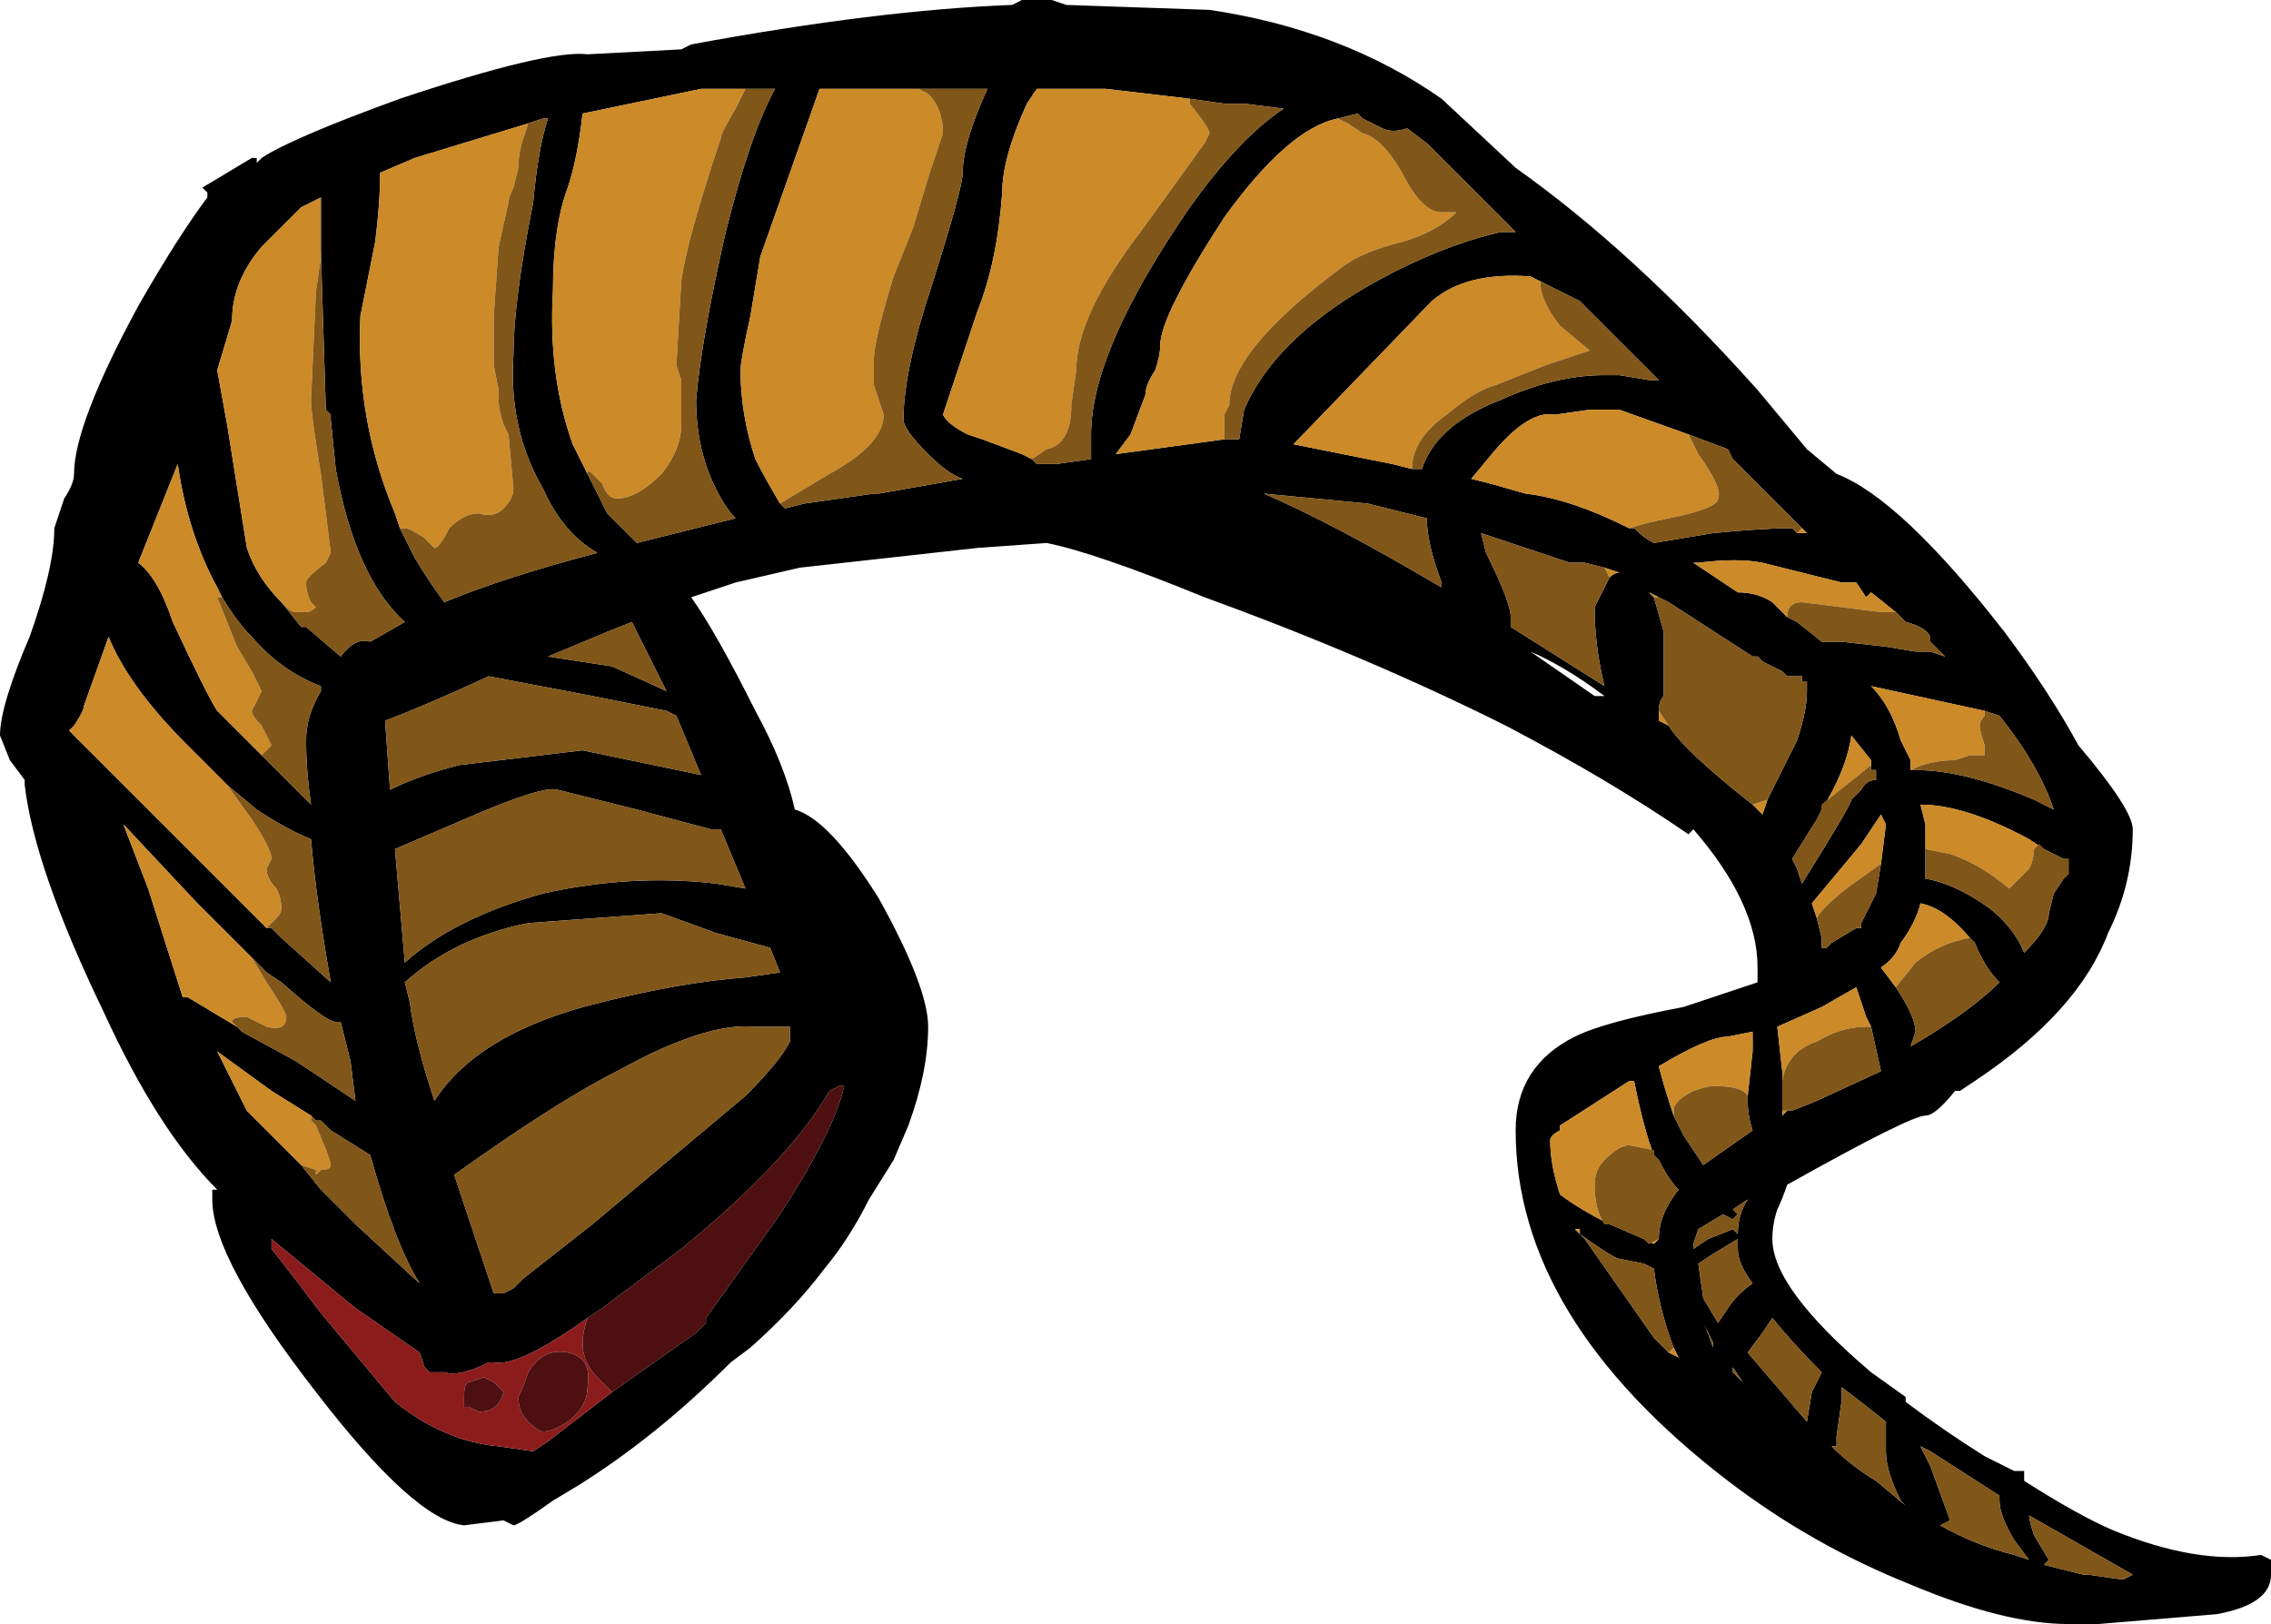 <?xml version="1.0" encoding="UTF-8" standalone="no"?>
<svg xmlns:ffdec="https://www.free-decompiler.com/flash" xmlns:xlink="http://www.w3.org/1999/xlink" ffdec:objectType="shape" height="16.45px" width="23.0px" xmlns="http://www.w3.org/2000/svg">
  <g transform="matrix(1.0, 0.0, 0.0, 1.0, 1.4, 28.5)">
    <path d="M8.95 -28.5 L9.25 -28.5 9.4 -28.45 10.85 -28.4 Q12.2 -28.2 13.2 -27.5 L13.95 -26.8 Q15.15 -25.95 16.4 -24.55 L16.9 -23.95 17.2 -23.7 Q17.85 -23.45 18.9 -22.1 19.35 -21.5 19.65 -20.95 20.2 -20.3 20.2 -20.1 20.2 -19.55 19.95 -19.05 19.65 -18.25 18.6 -17.55 L18.45 -17.45 18.4 -17.45 Q18.2 -17.2 18.1 -17.2 17.95 -17.2 16.7 -16.5 16.65 -16.35 16.6 -16.25 16.55 -16.1 16.55 -15.95 16.55 -15.45 17.55 -14.6 L17.9 -14.35 17.9 -14.3 Q18.3 -14.0 18.7 -13.75 L19.0 -13.6 19.1 -13.6 19.1 -13.5 Q19.65 -13.15 20.0 -13.0 20.85 -12.65 21.5 -12.75 L21.6 -12.7 Q21.6 -12.65 21.6 -12.55 21.6 -12.25 21.05 -12.15 L19.85 -12.05 19.55 -12.05 Q18.9 -12.05 17.95 -12.45 16.95 -12.85 16.1 -13.5 13.95 -15.15 13.95 -17.05 13.95 -17.7 14.55 -18.0 14.85 -18.15 15.65 -18.3 L16.4 -18.55 16.4 -18.7 Q16.4 -19.35 15.75 -20.1 L15.7 -20.05 Q14.9 -20.6 13.85 -21.15 12.45 -21.85 10.8 -22.45 9.7 -22.9 9.2 -23.0 L8.5 -22.95 6.7 -22.75 6.05 -22.6 5.6 -22.45 Q5.85 -22.1 6.25 -21.3 6.55 -20.75 6.65 -20.3 7.0 -20.2 7.5 -19.4 8.0 -18.5 8.0 -18.1 8.0 -17.65 7.8 -17.1 L7.65 -16.75 7.4 -16.35 Q7.2 -15.95 6.95 -15.65 6.65 -15.25 6.2 -14.85 L6.0 -14.7 Q5.25 -13.95 4.45 -13.45 L4.2 -13.3 Q3.85 -13.05 3.8 -13.05 L3.7 -13.1 3.3 -13.05 Q2.8 -13.1 1.8 -14.4 0.75 -15.75 0.75 -16.35 0.75 -16.55 0.75 -16.45 L0.8 -16.45 Q0.2 -17.05 -0.35 -18.25 -1.05 -19.7 -1.15 -20.55 L-1.15 -20.6 -1.3 -20.8 -1.4 -21.05 Q-1.4 -21.35 -1.1 -22.05 -0.85 -22.75 -0.85 -23.15 L-0.75 -23.45 Q-0.65 -23.6 -0.65 -23.7 -0.65 -24.2 0.0 -25.4 0.4 -26.1 0.7 -26.5 L0.7 -26.55 0.65 -26.6 1.15 -26.9 1.2 -26.9 1.2 -26.85 1.25 -26.9 Q1.55 -27.1 2.65 -27.5 4.15 -28.0 4.55 -27.95 L5.5 -28.0 5.6 -28.05 Q7.5 -28.4 8.85 -28.45 L8.95 -28.5 M17.8 -22.3 L17.55 -22.5 17.5 -22.45 17.4 -22.6 17.25 -22.6 16.45 -22.8 Q16.2 -22.85 15.8 -22.8 L15.75 -22.8 16.2 -22.5 Q16.4 -22.5 16.55 -22.4 L16.7 -22.25 16.8 -22.2 17.05 -22.0 17.25 -22.0 17.7 -21.95 18.0 -21.9 18.15 -21.9 18.3 -21.85 18.15 -22.0 18.15 -22.05 Q18.1 -22.15 17.9 -22.2 L17.8 -22.3 M18.7 -21.3 L17.55 -21.55 Q17.75 -21.35 17.85 -21.0 L17.95 -20.8 17.95 -20.7 18.0 -20.7 Q18.5 -20.7 19.2 -20.4 L19.4 -20.3 Q19.25 -20.75 18.85 -21.25 L18.7 -21.3 M11.0 -24.05 L11.15 -24.05 11.2 -24.35 Q11.5 -25.05 12.45 -25.6 13.15 -26.0 13.8 -26.15 L13.95 -26.15 13.05 -27.05 12.85 -27.2 Q12.7 -27.15 12.6 -27.2 L12.4 -27.3 12.35 -27.35 12.15 -27.3 Q11.65 -27.2 11.0 -26.3 10.35 -25.3 10.35 -25.0 10.35 -24.9 10.3 -24.75 10.2 -24.6 10.2 -24.5 L10.05 -24.1 9.9 -23.9 11.0 -24.05 M14.2 -25.65 L14.1 -25.7 Q13.45 -25.75 13.1 -25.45 L11.7 -24.0 12.7 -23.8 12.9 -23.75 13.0 -23.75 Q13.15 -24.2 13.8 -24.45 14.35 -24.7 14.85 -24.7 L15.0 -24.7 15.3 -24.65 15.4 -24.65 14.6 -25.45 14.2 -25.65 M15.7 -24.1 L15.0 -24.35 14.7 -24.35 14.35 -24.3 Q14.1 -24.35 13.75 -23.95 L13.5 -23.65 13.7 -23.6 14.05 -23.5 Q14.5 -23.45 15.1 -23.15 L15.15 -23.15 Q15.25 -23.05 15.35 -23.0 L15.95 -23.1 Q16.45 -23.15 16.75 -23.15 L16.8 -23.1 16.9 -23.1 16.85 -23.15 16.15 -23.85 16.1 -23.95 15.7 -24.1 M14.85 -22.75 L14.65 -22.8 14.5 -22.8 13.6 -23.1 13.65 -22.9 Q13.9 -22.4 13.9 -22.25 L13.9 -22.15 14.85 -21.55 Q14.75 -21.95 14.75 -22.35 L14.9 -22.65 Q14.95 -22.7 15.0 -22.7 L14.85 -22.75 M13.2 -22.6 Q13.05 -23.0 13.05 -23.25 L12.45 -23.4 11.4 -23.5 Q12.1 -23.2 13.2 -22.55 L13.2 -22.6 M15.5 -22.4 L15.3 -22.5 15.35 -22.45 15.45 -22.1 15.45 -21.45 Q15.4 -21.4 15.4 -21.3 L15.4 -21.2 15.5 -21.15 Q15.65 -20.9 16.35 -20.35 L16.45 -20.25 16.5 -20.4 16.8 -21.0 Q16.9 -21.3 16.9 -21.5 L16.9 -21.6 16.85 -21.6 16.85 -21.65 16.7 -21.65 16.65 -21.7 16.45 -21.8 16.4 -21.85 16.35 -21.85 15.5 -22.4 M14.85 -21.45 Q14.45 -21.75 14.1 -21.9 L14.75 -21.45 14.85 -21.45 M17.05 -20.3 L17.0 -20.2 16.75 -19.8 16.8 -19.7 16.85 -19.55 Q17.35 -20.35 17.35 -20.4 L17.45 -20.5 Q17.5 -20.6 17.6 -20.6 L17.6 -20.7 17.55 -20.7 17.55 -20.8 17.35 -21.05 Q17.3 -20.7 17.05 -20.3 M17.65 -19.75 L17.7 -20.15 17.65 -20.25 17.45 -19.95 16.95 -19.35 17.0 -19.2 17.05 -19.0 17.05 -18.9 17.1 -18.9 17.15 -18.95 17.4 -19.1 17.45 -19.1 17.45 -19.15 17.6 -19.45 17.65 -19.75 M17.05 -18.9 L17.05 -18.9 M16.3 -17.4 L16.35 -17.85 16.35 -18.05 16.1 -18.0 Q15.9 -18.0 15.4 -17.7 15.45 -17.5 15.55 -17.2 L15.65 -17.0 15.85 -16.7 16.35 -17.05 Q16.3 -17.2 16.3 -17.35 L16.3 -17.4 M17.55 -18.1 L17.5 -18.2 17.4 -18.5 17.05 -18.3 16.6 -18.1 16.65 -17.65 16.65 -17.55 16.65 -17.25 16.65 -17.2 16.7 -17.25 16.75 -17.25 17.0 -17.35 17.65 -17.65 17.55 -18.1 M15.35 -16.8 Q15.25 -17.05 15.15 -17.55 L15.1 -17.55 14.4 -17.1 14.4 -17.05 Q14.3 -17.0 14.3 -16.95 14.3 -16.7 14.4 -16.4 14.6 -16.25 14.9 -16.1 L15.25 -15.95 15.35 -15.9 15.4 -15.95 Q15.4 -16.2 15.6 -16.45 15.5 -16.55 15.4 -16.75 L15.35 -16.8 M16.2 -16.2 L16.15 -16.15 16.05 -16.2 15.8 -16.05 15.75 -15.9 15.75 -15.85 15.9 -15.95 16.15 -16.05 16.2 -16.0 Q16.2 -16.2 16.3 -16.35 L16.15 -16.25 16.2 -16.2 M16.2 -15.95 L15.95 -15.8 15.8 -15.7 15.85 -15.35 16.0 -15.1 16.1 -15.25 Q16.2 -15.4 16.35 -15.5 16.2 -15.7 16.2 -15.85 L16.2 -15.95 M14.65 -15.95 L15.35 -14.95 15.5 -14.8 15.6 -14.75 15.55 -14.85 Q15.4 -15.25 15.35 -15.65 L15.25 -15.7 15.0 -15.75 Q14.95 -15.75 14.6 -16.0 L14.6 -16.05 14.55 -16.05 14.65 -15.95 M16.3 -14.8 L16.9 -14.1 16.95 -14.4 17.05 -14.6 Q16.75 -14.9 16.55 -15.15 L16.45 -15.0 16.3 -14.8 M15.95 -14.9 L15.85 -15.1 Q15.9 -15.0 15.95 -14.85 L15.95 -14.9 M16.15 -14.6 L16.25 -14.5 16.15 -14.65 16.15 -14.6 M17.25 -14.3 L17.2 -13.95 17.2 -13.85 17.15 -13.85 Q17.35 -13.65 17.6 -13.5 L17.9 -13.25 17.85 -13.3 Q17.7 -13.6 17.7 -13.8 17.7 -13.95 17.7 -14.1 17.45 -14.3 17.25 -14.45 L17.25 -14.3 M19.3 -19.9 L19.15 -20.0 Q18.5 -20.35 18.05 -20.35 L18.1 -20.15 18.1 -19.9 18.1 -19.6 Q18.4 -19.55 18.75 -19.3 19.0 -19.1 19.1 -18.85 19.35 -19.1 19.35 -19.25 L19.4 -19.45 19.5 -19.6 19.55 -19.65 19.55 -19.8 19.5 -19.8 19.3 -19.9 M19.4 -20.3 L19.4 -20.3 M17.8 -18.5 Q18.0 -18.2 18.0 -18.05 L17.95 -17.9 Q18.55 -18.25 18.85 -18.55 18.7 -18.7 18.6 -18.95 L18.55 -19.0 Q18.3 -19.3 18.05 -19.35 18.0 -19.15 17.85 -18.95 17.8 -18.8 17.65 -18.7 L17.8 -18.5 M9.05 -23.85 L9.1 -23.8 9.3 -23.8 9.65 -23.85 9.65 -24.1 Q9.65 -24.95 10.65 -26.4 11.15 -27.1 11.6 -27.4 L11.2 -27.45 11.0 -27.45 10.65 -27.5 9.8 -27.6 9.1 -27.6 9.0 -27.45 Q8.75 -26.9 8.75 -26.55 8.7 -25.85 8.5 -25.35 L8.15 -24.3 Q8.2 -24.2 8.4 -24.1 L8.55 -24.05 8.95 -23.9 9.05 -23.85 M6.5 -23.4 L6.55 -23.35 6.75 -23.4 7.45 -23.5 7.5 -23.5 8.35 -23.65 Q8.2 -23.7 8.0 -23.9 7.75 -24.15 7.75 -24.25 7.75 -24.75 8.05 -25.65 8.35 -26.6 8.35 -26.75 8.35 -27.05 8.6 -27.6 L7.9 -27.6 6.9 -27.6 6.3 -25.9 6.2 -25.3 Q6.1 -24.85 6.1 -24.75 6.1 -24.3 6.25 -23.85 6.35 -23.65 6.5 -23.4 M4.55 -23.7 L4.75 -23.3 Q4.9 -23.15 5.05 -23.0 L6.05 -23.25 Q5.95 -23.35 5.85 -23.55 5.65 -23.95 5.65 -24.45 5.7 -25.05 5.95 -26.15 6.2 -27.15 6.45 -27.6 L6.15 -27.6 5.7 -27.6 4.5 -27.35 Q4.45 -26.9 4.35 -26.6 4.2 -26.2 4.2 -25.55 4.15 -24.7 4.4 -24.0 L4.55 -23.7 M2.65 -23.15 L2.8 -22.85 Q2.95 -22.6 3.1 -22.4 3.7 -22.65 4.65 -22.9 4.3 -23.1 4.1 -23.55 3.75 -24.15 3.8 -24.9 3.8 -25.45 4.0 -26.45 4.05 -27.0 4.15 -27.3 L4.1 -27.3 3.95 -27.25 2.8 -26.9 2.45 -26.75 Q2.45 -26.45 2.4 -26.05 L2.25 -25.3 Q2.2 -24.25 2.6 -23.3 L2.65 -23.15 M1.85 -25.95 L1.85 -26.5 1.65 -26.4 1.25 -26.0 Q0.95 -25.65 0.95 -25.25 L0.8 -24.75 0.9 -24.2 1.1 -22.95 Q1.2 -22.65 1.45 -22.4 L1.65 -22.15 1.7 -22.15 2.05 -21.85 Q2.2 -22.05 2.35 -22.0 L2.7 -22.2 Q2.2 -22.65 2.0 -23.75 L1.95 -24.25 1.95 -24.3 1.9 -24.35 1.85 -25.95 M0.85 -22.45 L0.8 -22.55 Q0.5 -23.1 0.4 -23.8 L0.0 -22.8 Q0.2 -22.65 0.35 -22.2 0.7 -21.45 0.8 -21.3 L1.25 -20.85 1.75 -20.35 Q1.7 -20.7 1.7 -21.0 1.7 -21.25 1.85 -21.5 L1.85 -21.55 Q1.45 -21.7 1.15 -22.05 1.0 -22.2 0.85 -22.45 M4.75 -22.1 L4.15 -21.85 4.8 -21.75 5.35 -21.5 5.0 -22.2 4.75 -22.1 M5.35 -21.3 L4.6 -21.45 3.55 -21.65 Q2.9 -21.35 2.5 -21.2 L2.55 -20.5 Q2.85 -20.65 3.25 -20.75 L4.5 -20.9 5.7 -20.65 5.45 -21.25 5.35 -21.3 M3.3 -20.2 L2.6 -19.9 2.7 -18.75 Q3.2 -19.2 4.1 -19.45 5.0 -19.65 5.85 -19.55 L6.15 -19.5 5.9 -20.1 5.8 -20.1 5.05 -20.3 4.25 -20.5 Q4.1 -20.55 3.3 -20.2 M3.95 -19.15 Q3.2 -19.0 2.7 -18.55 L2.75 -18.35 Q2.8 -17.95 3.0 -17.35 3.45 -18.05 4.7 -18.35 5.5 -18.55 6.15 -18.6 L6.5 -18.65 6.4 -18.9 5.85 -19.05 5.3 -19.25 3.95 -19.15 M0.9 -20.55 L0.5 -20.95 Q-0.1 -21.55 -0.3 -22.05 L-0.55 -21.35 Q-0.55 -21.3 -0.65 -21.15 L-0.7 -21.1 1.3 -19.1 1.35 -19.1 1.45 -19.0 1.95 -18.55 Q1.8 -19.4 1.75 -20.0 1.5 -20.1 1.2 -20.3 L0.9 -20.55 M1.0 -18.1 L1.05 -18.05 1.6 -17.75 2.2 -17.35 2.15 -17.75 2.05 -18.15 2.0 -18.15 Q1.9 -18.15 1.45 -18.55 L1.3 -18.65 1.15 -18.8 0.6 -19.35 -0.15 -20.15 0.1 -19.5 0.45 -18.4 0.5 -18.4 1.0 -18.1 M1.65 -16.7 L1.85 -16.45 2.2 -16.1 2.85 -15.5 Q2.6 -15.9 2.35 -16.8 L1.95 -17.05 1.85 -17.15 1.8 -17.15 1.75 -17.2 1.35 -17.45 0.8 -17.85 1.1 -17.25 1.65 -16.7 M4.55 -15.15 Q3.85 -14.65 3.6 -14.7 L3.55 -14.7 Q3.25 -14.55 3.1 -14.6 L2.95 -14.6 2.9 -14.65 2.85 -14.8 2.2 -15.25 1.35 -15.95 1.35 -15.85 Q1.55 -15.6 1.85 -15.2 L2.6 -14.3 Q3.1 -13.9 3.65 -13.85 L4.0 -13.8 4.15 -13.9 4.8 -14.4 5.65 -15.0 5.75 -15.1 5.75 -15.15 6.5 -16.2 Q7.05 -17.05 7.15 -17.5 L7.1 -17.5 7.0 -17.45 Q6.6 -16.75 5.5 -15.85 L4.7 -15.25 4.55 -15.15 M3.7 -15.4 L3.8 -15.45 3.9 -15.55 4.6 -16.1 6.15 -17.4 Q6.5 -17.75 6.6 -17.95 L6.6 -18.1 6.25 -18.1 Q5.75 -18.15 4.85 -17.65 4.25 -17.35 3.2 -16.6 L3.6 -15.4 3.7 -15.4 M7.0 -18.9 L7.0 -18.9 M18.85 -13.35 L18.15 -13.8 18.05 -13.85 18.15 -13.65 18.35 -13.1 18.25 -13.05 Q18.6 -12.85 19.0 -12.75 L19.15 -12.7 19.0 -12.9 Q18.85 -13.15 18.85 -13.3 L18.85 -13.35 M19.3 -12.65 L19.7 -12.55 19.75 -12.55 20.1 -12.5 20.2 -12.55 19.15 -13.15 Q19.15 -13.1 19.2 -12.95 L19.35 -12.7 19.3 -12.65" fill="#000000" fill-rule="evenodd" stroke="none"/>
    <path d="M16.7 -22.25 L16.55 -22.4 Q16.4 -22.5 16.2 -22.5 L15.75 -22.8 15.8 -22.8 Q16.2 -22.85 16.45 -22.8 L17.25 -22.6 17.4 -22.6 17.5 -22.45 17.55 -22.5 17.8 -22.3 17.65 -22.3 16.85 -22.4 Q16.7 -22.4 16.7 -22.25 M18.7 -21.3 L18.7 -21.25 Q18.65 -21.2 18.65 -21.15 18.65 -21.1 18.7 -20.95 L18.7 -20.85 18.55 -20.85 18.4 -20.8 Q18.15 -20.8 17.95 -20.7 L17.95 -20.8 17.85 -21.0 Q17.75 -21.35 17.55 -21.55 L18.7 -21.3 M12.15 -27.3 L12.25 -27.25 12.4 -27.15 Q12.6 -27.1 12.8 -26.75 13.0 -26.35 13.2 -26.35 L13.35 -26.35 Q13.15 -26.15 12.8 -26.05 12.4 -25.95 12.2 -25.8 11.05 -24.95 11.05 -24.4 L11.0 -24.3 11.0 -24.05 9.9 -23.9 10.05 -24.1 10.2 -24.5 Q10.2 -24.6 10.3 -24.75 10.35 -24.9 10.35 -25.0 10.35 -25.3 11.0 -26.3 11.65 -27.2 12.15 -27.3 M12.9 -23.75 L12.7 -23.8 11.7 -24.0 13.1 -25.45 Q13.45 -25.75 14.1 -25.7 L14.2 -25.65 Q14.2 -25.45 14.4 -25.2 L14.7 -24.95 14.25 -24.8 13.75 -24.6 Q13.55 -24.55 13.25 -24.3 12.9 -24.05 12.9 -23.75 M15.0 -24.7 L14.85 -24.7 15.0 -24.7 M15.1 -23.15 Q14.5 -23.45 14.05 -23.5 L13.7 -23.6 13.5 -23.65 13.75 -23.95 Q14.1 -24.35 14.35 -24.3 L14.7 -24.35 15.0 -24.35 15.7 -24.1 15.8 -23.9 Q16.05 -23.55 16.0 -23.45 16.0 -23.35 15.5 -23.25 15.25 -23.2 15.1 -23.15 M16.85 -23.15 L16.9 -23.1 16.8 -23.1 16.85 -23.15 M14.9 -22.65 L14.85 -22.75 15.0 -22.7 Q14.95 -22.7 14.9 -22.65 M15.35 -22.45 L15.3 -22.5 15.5 -22.4 15.4 -22.45 15.35 -22.45 M16.9 -21.6 L16.9 -21.5 16.9 -21.6 M16.5 -20.4 L16.45 -20.25 16.35 -20.35 16.5 -20.4 M15.5 -21.15 L15.4 -21.2 15.4 -21.3 15.5 -21.15 M17.55 -20.7 L17.55 -20.75 17.05 -20.35 17.05 -20.3 Q17.3 -20.7 17.35 -21.05 L17.55 -20.8 17.55 -20.7 M17.0 -19.2 L16.95 -19.35 17.45 -19.95 17.65 -20.25 17.7 -20.15 17.65 -19.75 17.3 -19.5 Q17.05 -19.3 17.0 -19.2 M17.05 -18.9 L17.05 -18.9 M15.55 -17.2 Q15.45 -17.5 15.4 -17.7 15.9 -18.0 16.1 -18.0 L16.35 -18.05 16.35 -17.85 16.3 -17.4 Q16.25 -17.5 15.95 -17.5 15.9 -17.5 15.75 -17.45 15.55 -17.35 15.55 -17.25 L15.55 -17.2 M16.65 -17.55 L16.65 -17.65 16.6 -18.1 17.05 -18.3 17.4 -18.5 17.5 -18.2 17.55 -18.1 17.5 -18.1 Q17.25 -18.1 17.0 -17.95 16.7 -17.85 16.65 -17.55 M16.7 -17.25 L16.65 -17.2 16.65 -17.25 16.7 -17.25 M14.9 -16.1 Q14.6 -16.25 14.4 -16.4 14.3 -16.7 14.3 -16.95 14.3 -17.0 14.4 -17.05 L14.4 -17.1 15.1 -17.55 15.15 -17.55 Q15.25 -17.05 15.35 -16.8 L15.35 -16.85 15.1 -16.9 Q15.0 -16.9 14.85 -16.75 14.75 -16.65 14.75 -16.5 14.75 -16.25 14.85 -16.1 L14.9 -16.1 M15.4 -15.95 L15.35 -15.9 15.25 -15.95 15.3 -15.9 15.4 -15.95 M14.6 -16.05 L14.6 -16.0 14.65 -15.95 14.55 -16.05 14.6 -16.05 M15.5 -14.8 L15.55 -14.85 15.6 -14.75 15.5 -14.8 M18.1 -19.9 L18.1 -20.15 18.05 -20.35 Q18.5 -20.35 19.15 -20.0 L19.3 -19.9 19.25 -19.95 19.2 -19.9 Q19.2 -19.8 19.15 -19.7 L18.95 -19.5 Q18.65 -19.75 18.35 -19.85 L18.1 -19.9 M19.4 -20.3 L19.4 -20.3 M18.55 -19.0 Q18.25 -18.95 18.0 -18.75 L17.8 -18.5 17.65 -18.7 Q17.8 -18.8 17.85 -18.95 18.0 -19.15 18.05 -19.35 18.3 -19.3 18.55 -19.0 M10.65 -27.5 L10.65 -27.45 Q10.85 -27.2 10.85 -27.15 L10.8 -27.05 10.15 -26.15 Q9.5 -25.3 9.5 -24.75 L9.45 -24.4 Q9.45 -24.0 9.2 -23.95 L9.05 -23.85 8.95 -23.9 8.55 -24.05 8.4 -24.1 Q8.2 -24.2 8.15 -24.3 L8.5 -25.35 Q8.7 -25.85 8.75 -26.55 8.75 -26.9 9.0 -27.45 L9.1 -27.6 9.8 -27.6 10.65 -27.5 M6.5 -23.4 Q6.35 -23.65 6.25 -23.85 6.1 -24.3 6.1 -24.75 6.1 -24.85 6.2 -25.3 L6.3 -25.9 6.9 -27.6 7.9 -27.6 8.0 -27.55 Q8.15 -27.4 8.15 -27.15 L8.0 -26.7 7.85 -26.2 7.65 -25.7 Q7.45 -25.05 7.45 -24.85 L7.45 -24.6 7.55 -24.3 Q7.55 -24.0 7.0 -23.7 L6.5 -23.4 M6.15 -27.6 L6.05 -27.4 Q5.9 -27.15 5.9 -27.1 5.55 -26.05 5.5 -25.65 L5.45 -24.8 5.5 -24.65 5.5 -24.2 Q5.5 -23.95 5.3 -23.7 5.05 -23.45 4.85 -23.45 4.75 -23.45 4.7 -23.6 L4.6 -23.7 Q4.55 -23.75 4.55 -23.7 L4.4 -24.0 Q4.15 -24.7 4.2 -25.55 4.2 -26.2 4.35 -26.6 4.45 -26.9 4.5 -27.35 L5.7 -27.6 6.15 -27.6 M3.95 -27.25 L3.9 -27.1 Q3.85 -26.95 3.85 -26.8 L3.8 -26.6 Q3.75 -26.5 3.75 -26.45 L3.65 -26.0 3.6 -25.3 3.6 -24.8 3.65 -24.55 3.65 -24.45 Q3.65 -24.35 3.7 -24.2 L3.75 -24.1 3.8 -23.55 Q3.8 -23.45 3.7 -23.35 3.6 -23.25 3.45 -23.3 3.3 -23.3 3.15 -23.15 3.05 -22.95 3.0 -22.95 L2.9 -23.05 Q2.75 -23.15 2.7 -23.15 L2.65 -23.15 2.6 -23.3 Q2.2 -24.25 2.25 -25.3 L2.4 -26.05 Q2.45 -26.45 2.45 -26.75 L2.8 -26.9 3.95 -27.25 M1.45 -22.4 Q1.2 -22.65 1.1 -22.95 L0.9 -24.2 0.8 -24.75 0.95 -25.25 Q0.95 -25.65 1.25 -26.0 L1.65 -26.4 1.85 -26.5 1.85 -25.95 1.85 -25.9 1.8 -25.55 1.75 -24.45 Q1.75 -24.3 1.85 -23.7 L1.95 -22.9 1.9 -22.8 Q1.7 -22.65 1.7 -22.6 1.7 -22.5 1.75 -22.4 L1.8 -22.35 Q1.75 -22.3 1.7 -22.3 L1.6 -22.3 Q1.55 -22.3 1.5 -22.35 L1.45 -22.4 M1.25 -20.85 L0.8 -21.3 Q0.7 -21.45 0.35 -22.2 0.2 -22.65 0.0 -22.8 L0.4 -23.8 Q0.5 -23.1 0.8 -22.55 L0.85 -22.45 0.8 -22.45 1.0 -21.95 1.15 -21.7 1.25 -21.5 1.15 -21.3 Q1.15 -21.25 1.25 -21.15 L1.35 -20.95 1.25 -20.85 M0.9 -20.55 L1.15 -20.2 Q1.35 -19.9 1.35 -19.8 L1.3 -19.7 Q1.3 -19.6 1.4 -19.5 1.45 -19.4 1.45 -19.3 1.45 -19.25 1.4 -19.2 L1.3 -19.1 -0.7 -21.1 -0.65 -21.15 Q-0.55 -21.3 -0.55 -21.35 L-0.3 -22.05 Q-0.1 -21.55 0.5 -20.95 L0.9 -20.55 M1.15 -18.8 L1.3 -18.55 Q1.5 -18.25 1.5 -18.2 1.5 -18.05 1.3 -18.1 L1.1 -18.2 Q0.95 -18.2 0.95 -18.15 L1.0 -18.1 0.5 -18.4 0.45 -18.4 0.1 -19.5 -0.15 -20.15 0.6 -19.35 1.15 -18.8 M1.75 -17.2 L1.75 -17.15 1.8 -17.1 Q1.95 -16.75 1.95 -16.7 1.95 -16.65 1.85 -16.65 L1.8 -16.6 1.8 -16.65 1.65 -16.7 1.1 -17.25 0.8 -17.85 1.35 -17.45 1.75 -17.2" fill="#cc8a28" fill-rule="evenodd" stroke="none"/>
    <path d="M4.8 -14.4 L4.15 -13.9 4.0 -13.8 3.65 -13.85 Q3.1 -13.9 2.6 -14.3 L1.85 -15.2 Q1.55 -15.6 1.35 -15.85 L1.35 -15.95 2.2 -15.25 2.85 -14.8 2.9 -14.65 2.95 -14.6 3.1 -14.6 Q3.25 -14.55 3.55 -14.7 L3.6 -14.7 Q3.85 -14.65 4.55 -15.15 4.5 -15.0 4.5 -14.9 4.5 -14.7 4.65 -14.55 4.75 -14.45 4.8 -14.4 M3.95 -14.6 Q3.9 -14.45 3.85 -14.35 3.85 -14.2 3.95 -14.1 4.05 -14.0 4.1 -14.0 4.2 -14.0 4.35 -14.1 4.55 -14.25 4.55 -14.45 4.6 -14.75 4.35 -14.8 4.1 -14.85 3.95 -14.6 M3.3 -14.35 L3.3 -14.25 3.35 -14.25 3.45 -14.2 Q3.65 -14.2 3.7 -14.4 L3.6 -14.5 3.5 -14.55 3.35 -14.5 Q3.3 -14.5 3.3 -14.35" fill="#8c1c1c" fill-rule="evenodd" stroke="none"/>
    <path d="M4.8 -14.4 Q4.75 -14.45 4.65 -14.55 4.5 -14.7 4.5 -14.9 4.5 -15.0 4.55 -15.15 L4.7 -15.25 5.5 -15.85 Q6.6 -16.75 7.0 -17.45 L7.1 -17.5 7.15 -17.5 Q7.05 -17.05 6.5 -16.2 L5.75 -15.15 5.75 -15.1 5.65 -15.0 4.8 -14.4 M3.3 -14.35 Q3.3 -14.5 3.35 -14.5 L3.5 -14.55 3.6 -14.5 3.7 -14.4 Q3.65 -14.2 3.45 -14.2 L3.35 -14.25 3.3 -14.25 3.3 -14.35 M3.95 -14.6 Q4.1 -14.85 4.35 -14.8 4.6 -14.75 4.55 -14.45 4.55 -14.25 4.35 -14.1 4.2 -14.0 4.1 -14.0 4.05 -14.0 3.95 -14.1 3.85 -14.2 3.85 -14.35 3.9 -14.45 3.95 -14.6" fill="#4d0f0f" fill-rule="evenodd" stroke="none"/>
    <path d="M16.7 -22.25 Q16.7 -22.4 16.85 -22.4 L17.65 -22.3 17.8 -22.3 17.9 -22.2 Q18.1 -22.15 18.15 -22.05 L18.15 -22.0 18.3 -21.85 18.15 -21.9 18.0 -21.9 17.7 -21.95 17.25 -22.0 17.05 -22.0 16.8 -22.2 16.7 -22.25 M17.95 -20.7 Q18.15 -20.8 18.4 -20.8 L18.55 -20.85 18.7 -20.85 18.7 -20.95 Q18.65 -21.1 18.65 -21.15 18.65 -21.2 18.7 -21.25 L18.7 -21.3 18.85 -21.25 Q19.25 -20.75 19.4 -20.3 L19.2 -20.4 Q18.5 -20.7 18.0 -20.7 L17.95 -20.7 M11.0 -24.05 L11.0 -24.3 11.05 -24.4 Q11.05 -24.95 12.2 -25.8 12.4 -25.95 12.8 -26.05 13.15 -26.15 13.35 -26.35 L13.2 -26.35 Q13.0 -26.35 12.8 -26.75 12.6 -27.1 12.4 -27.15 L12.25 -27.25 12.15 -27.3 12.35 -27.35 12.4 -27.3 12.6 -27.2 Q12.7 -27.15 12.85 -27.2 L13.05 -27.05 13.95 -26.15 13.8 -26.15 Q13.15 -26.0 12.45 -25.6 11.5 -25.05 11.2 -24.35 L11.15 -24.05 11.0 -24.05 M12.9 -23.75 Q12.9 -24.05 13.25 -24.3 13.55 -24.55 13.75 -24.6 L14.25 -24.8 14.7 -24.95 14.4 -25.2 Q14.2 -25.45 14.2 -25.65 L14.6 -25.45 15.4 -24.65 15.3 -24.65 15.0 -24.7 14.85 -24.7 Q14.35 -24.7 13.8 -24.45 13.15 -24.2 13.0 -23.75 L12.9 -23.75 M15.1 -23.15 Q15.25 -23.2 15.5 -23.25 16.0 -23.35 16.0 -23.45 16.05 -23.55 15.8 -23.9 L15.7 -24.1 16.1 -23.95 16.15 -23.85 16.85 -23.15 16.8 -23.1 16.75 -23.15 Q16.45 -23.15 15.95 -23.1 L15.35 -23.0 Q15.25 -23.05 15.15 -23.15 L15.1 -23.15 M14.9 -22.65 L14.75 -22.35 Q14.75 -21.95 14.85 -21.55 L13.9 -22.15 13.9 -22.25 Q13.9 -22.4 13.65 -22.9 L13.6 -23.1 14.5 -22.8 14.65 -22.8 14.85 -22.75 14.9 -22.65 M13.2 -22.6 L13.2 -22.55 Q12.1 -23.2 11.4 -23.5 L12.45 -23.4 13.05 -23.25 Q13.05 -23.0 13.2 -22.6 M15.35 -22.45 L15.4 -22.45 15.5 -22.4 16.35 -21.85 16.4 -21.85 16.45 -21.8 16.65 -21.7 16.7 -21.65 16.85 -21.65 16.85 -21.6 16.9 -21.6 16.9 -21.5 Q16.9 -21.3 16.8 -21.0 L16.5 -20.4 16.35 -20.35 Q15.65 -20.9 15.5 -21.15 L15.4 -21.3 Q15.4 -21.4 15.45 -21.45 L15.45 -22.1 15.35 -22.45 M17.05 -20.3 L17.05 -20.35 17.55 -20.75 17.55 -20.7 17.6 -20.7 17.6 -20.6 Q17.5 -20.6 17.45 -20.5 L17.35 -20.4 Q17.35 -20.35 16.85 -19.55 L16.8 -19.7 16.75 -19.8 17.0 -20.2 17.05 -20.3 M17.0 -19.2 Q17.05 -19.3 17.3 -19.5 L17.65 -19.75 17.6 -19.45 17.45 -19.15 17.45 -19.1 17.4 -19.1 17.15 -18.95 17.1 -18.9 17.05 -18.9 17.05 -19.0 17.0 -19.2 M15.55 -17.2 L15.55 -17.25 Q15.55 -17.35 15.75 -17.45 15.9 -17.5 15.95 -17.5 16.25 -17.5 16.3 -17.4 L16.3 -17.35 Q16.3 -17.2 16.35 -17.05 L15.85 -16.7 15.65 -17.0 15.55 -17.2 M16.65 -17.55 Q16.7 -17.85 17.0 -17.95 17.25 -18.1 17.5 -18.1 L17.55 -18.1 17.65 -17.65 17.0 -17.35 16.75 -17.25 16.7 -17.25 16.65 -17.25 16.65 -17.55 M15.35 -16.8 L15.4 -16.75 Q15.5 -16.55 15.6 -16.45 15.4 -16.2 15.4 -15.95 L15.3 -15.9 15.25 -15.95 14.9 -16.1 14.85 -16.1 Q14.75 -16.25 14.75 -16.5 14.75 -16.65 14.85 -16.75 15.0 -16.9 15.1 -16.9 L15.35 -16.85 15.35 -16.8 M16.2 -15.95 L16.2 -15.85 Q16.2 -15.7 16.35 -15.5 16.2 -15.4 16.1 -15.25 L16.0 -15.1 15.85 -15.35 15.8 -15.7 15.95 -15.8 16.2 -15.95 M16.2 -16.2 L16.15 -16.25 16.3 -16.35 Q16.2 -16.2 16.2 -16.0 L16.15 -16.05 15.9 -15.95 15.75 -15.85 15.75 -15.9 15.8 -16.05 16.05 -16.2 16.15 -16.15 16.2 -16.2 M14.65 -15.95 L14.6 -16.0 14.6 -16.05 14.6 -16.0 Q14.95 -15.75 15.0 -15.75 L15.25 -15.7 15.35 -15.65 Q15.4 -15.25 15.55 -14.85 L15.5 -14.8 15.35 -14.95 14.65 -15.95 M17.25 -14.3 L17.25 -14.45 Q17.45 -14.3 17.7 -14.1 17.7 -13.95 17.7 -13.8 17.7 -13.6 17.85 -13.3 L17.9 -13.25 17.6 -13.5 Q17.35 -13.65 17.15 -13.85 L17.2 -13.85 17.2 -13.95 17.25 -14.3 M16.15 -14.6 L16.15 -14.65 16.25 -14.5 16.15 -14.6 M15.95 -14.9 L15.95 -14.85 Q15.9 -15.0 15.85 -15.1 L15.95 -14.9 M16.3 -14.8 L16.45 -15.0 16.55 -15.15 Q16.75 -14.9 17.05 -14.6 L16.95 -14.4 16.9 -14.1 16.3 -14.8 M19.3 -19.9 L19.5 -19.8 19.55 -19.8 19.55 -19.65 19.5 -19.6 19.4 -19.45 19.35 -19.25 Q19.35 -19.1 19.1 -18.85 19.0 -19.1 18.75 -19.3 18.4 -19.55 18.1 -19.6 L18.1 -19.9 18.35 -19.85 Q18.65 -19.75 18.95 -19.5 L19.15 -19.7 Q19.2 -19.8 19.2 -19.9 L19.25 -19.95 19.3 -19.9 M18.55 -19.0 L18.6 -18.95 Q18.7 -18.7 18.85 -18.55 18.55 -18.25 17.95 -17.9 L18.0 -18.05 Q18.0 -18.2 17.8 -18.5 L18.0 -18.75 Q18.25 -18.95 18.55 -19.0 M10.65 -27.5 L11.0 -27.45 11.2 -27.45 11.6 -27.4 Q11.15 -27.1 10.65 -26.4 9.65 -24.95 9.65 -24.1 L9.65 -23.85 9.3 -23.8 9.1 -23.8 9.05 -23.85 9.2 -23.95 Q9.45 -24.0 9.45 -24.4 L9.5 -24.75 Q9.5 -25.3 10.15 -26.15 L10.8 -27.05 10.85 -27.15 Q10.85 -27.2 10.65 -27.45 L10.65 -27.5 M7.9 -27.6 L8.6 -27.6 Q8.35 -27.05 8.35 -26.75 8.35 -26.6 8.05 -25.65 7.75 -24.75 7.75 -24.25 7.75 -24.15 8.0 -23.9 8.2 -23.7 8.35 -23.65 L7.5 -23.5 7.45 -23.5 6.75 -23.4 6.55 -23.35 6.5 -23.4 7.0 -23.7 Q7.55 -24.0 7.55 -24.3 L7.45 -24.6 7.45 -24.85 Q7.45 -25.05 7.65 -25.7 L7.85 -26.2 8.0 -26.7 8.15 -27.15 Q8.15 -27.4 8.0 -27.55 L7.9 -27.6 M6.15 -27.6 L6.45 -27.6 Q6.2 -27.15 5.95 -26.15 5.7 -25.05 5.65 -24.45 5.65 -23.95 5.85 -23.55 5.95 -23.35 6.05 -23.25 L5.05 -23.0 Q4.9 -23.15 4.75 -23.3 L4.55 -23.7 Q4.55 -23.75 4.6 -23.7 L4.7 -23.6 Q4.75 -23.45 4.85 -23.45 5.05 -23.45 5.3 -23.7 5.5 -23.95 5.5 -24.2 L5.5 -24.65 5.45 -24.8 5.5 -25.65 Q5.55 -26.05 5.9 -27.1 5.9 -27.15 6.05 -27.4 L6.15 -27.6 M3.95 -27.25 L4.1 -27.3 4.15 -27.3 Q4.05 -27.0 4.0 -26.45 3.8 -25.45 3.8 -24.9 3.75 -24.15 4.1 -23.55 4.3 -23.1 4.65 -22.9 3.7 -22.65 3.1 -22.4 2.95 -22.6 2.8 -22.85 L2.65 -23.15 2.7 -23.15 Q2.75 -23.15 2.9 -23.05 L3.0 -22.95 Q3.05 -22.95 3.15 -23.15 3.3 -23.3 3.45 -23.3 3.6 -23.25 3.7 -23.35 3.8 -23.45 3.8 -23.55 L3.75 -24.1 3.7 -24.2 Q3.65 -24.35 3.65 -24.45 L3.65 -24.55 3.6 -24.8 3.6 -25.3 3.65 -26.0 3.75 -26.45 Q3.75 -26.5 3.8 -26.6 L3.85 -26.8 Q3.85 -26.95 3.9 -27.1 L3.95 -27.25 M1.45 -22.4 L1.5 -22.35 Q1.55 -22.3 1.6 -22.3 L1.7 -22.3 Q1.75 -22.3 1.8 -22.35 L1.75 -22.4 Q1.7 -22.5 1.7 -22.6 1.7 -22.65 1.9 -22.8 L1.95 -22.9 1.85 -23.7 Q1.75 -24.3 1.75 -24.45 L1.8 -25.55 1.85 -25.9 1.85 -25.95 1.9 -24.35 1.95 -24.3 1.95 -24.25 2.0 -23.75 Q2.2 -22.65 2.7 -22.2 L2.35 -22.0 Q2.2 -22.05 2.05 -21.85 L1.7 -22.15 1.65 -22.15 1.45 -22.4 M1.25 -20.85 L1.35 -20.95 1.25 -21.15 Q1.15 -21.25 1.15 -21.3 L1.25 -21.5 1.15 -21.7 1.0 -21.95 0.8 -22.45 0.85 -22.45 Q1.0 -22.2 1.15 -22.05 1.45 -21.7 1.85 -21.55 L1.85 -21.5 Q1.7 -21.25 1.7 -21.0 1.7 -20.7 1.75 -20.35 L1.25 -20.85 M3.95 -19.15 L5.3 -19.25 5.85 -19.05 6.4 -18.9 6.5 -18.65 6.15 -18.6 Q5.5 -18.55 4.7 -18.35 3.45 -18.05 3.0 -17.35 2.8 -17.95 2.75 -18.35 L2.7 -18.55 Q3.2 -19.0 3.95 -19.15 M3.3 -20.2 Q4.1 -20.55 4.25 -20.5 L5.05 -20.3 5.8 -20.1 5.9 -20.1 6.15 -19.5 5.85 -19.55 Q5.0 -19.65 4.1 -19.45 3.2 -19.2 2.7 -18.75 L2.6 -19.9 3.3 -20.2 M5.35 -21.3 L5.45 -21.25 5.7 -20.65 4.5 -20.9 3.25 -20.75 Q2.85 -20.65 2.55 -20.5 L2.5 -21.2 Q2.9 -21.35 3.55 -21.65 L4.6 -21.45 5.35 -21.3 M4.75 -22.1 L5.0 -22.2 5.35 -21.5 4.8 -21.75 4.15 -21.85 4.75 -22.1 M1.3 -19.1 L1.4 -19.2 Q1.45 -19.25 1.45 -19.3 1.45 -19.4 1.4 -19.5 1.3 -19.6 1.3 -19.7 L1.35 -19.8 Q1.35 -19.9 1.15 -20.2 L0.9 -20.55 1.2 -20.3 Q1.5 -20.1 1.75 -20.0 1.8 -19.4 1.95 -18.55 L1.45 -19.0 1.35 -19.1 1.3 -19.1 M1.15 -18.8 L1.3 -18.65 1.45 -18.55 Q1.9 -18.15 2.0 -18.15 L2.05 -18.15 2.15 -17.75 2.2 -17.35 1.6 -17.75 1.05 -18.05 1.0 -18.1 0.95 -18.15 Q0.95 -18.2 1.1 -18.2 L1.3 -18.1 Q1.5 -18.05 1.5 -18.2 1.5 -18.25 1.3 -18.55 L1.15 -18.8 M1.65 -16.7 L1.8 -16.65 1.8 -16.6 1.85 -16.65 Q1.95 -16.65 1.95 -16.7 1.95 -16.75 1.8 -17.1 L1.75 -17.15 1.75 -17.2 1.8 -17.15 1.85 -17.15 1.95 -17.05 2.35 -16.8 Q2.6 -15.9 2.85 -15.5 L2.2 -16.1 1.85 -16.45 1.65 -16.7 M3.7 -15.4 L3.6 -15.4 3.2 -16.6 Q4.25 -17.35 4.85 -17.65 5.75 -18.15 6.25 -18.1 L6.6 -18.1 6.6 -17.95 Q6.5 -17.75 6.15 -17.4 L4.6 -16.1 3.9 -15.55 3.8 -15.45 3.7 -15.4 M19.3 -12.65 L19.35 -12.7 19.2 -12.95 Q19.15 -13.1 19.15 -13.15 L20.2 -12.55 20.1 -12.5 19.75 -12.55 19.7 -12.55 19.3 -12.65 M18.85 -13.35 L18.85 -13.3 Q18.85 -13.15 19.0 -12.9 L19.15 -12.7 19.0 -12.75 Q18.6 -12.85 18.25 -13.05 L18.35 -13.1 18.15 -13.65 18.05 -13.85 18.15 -13.8 18.85 -13.35" fill="#805619" fill-rule="evenodd" stroke="none"/>
  </g>
</svg>
